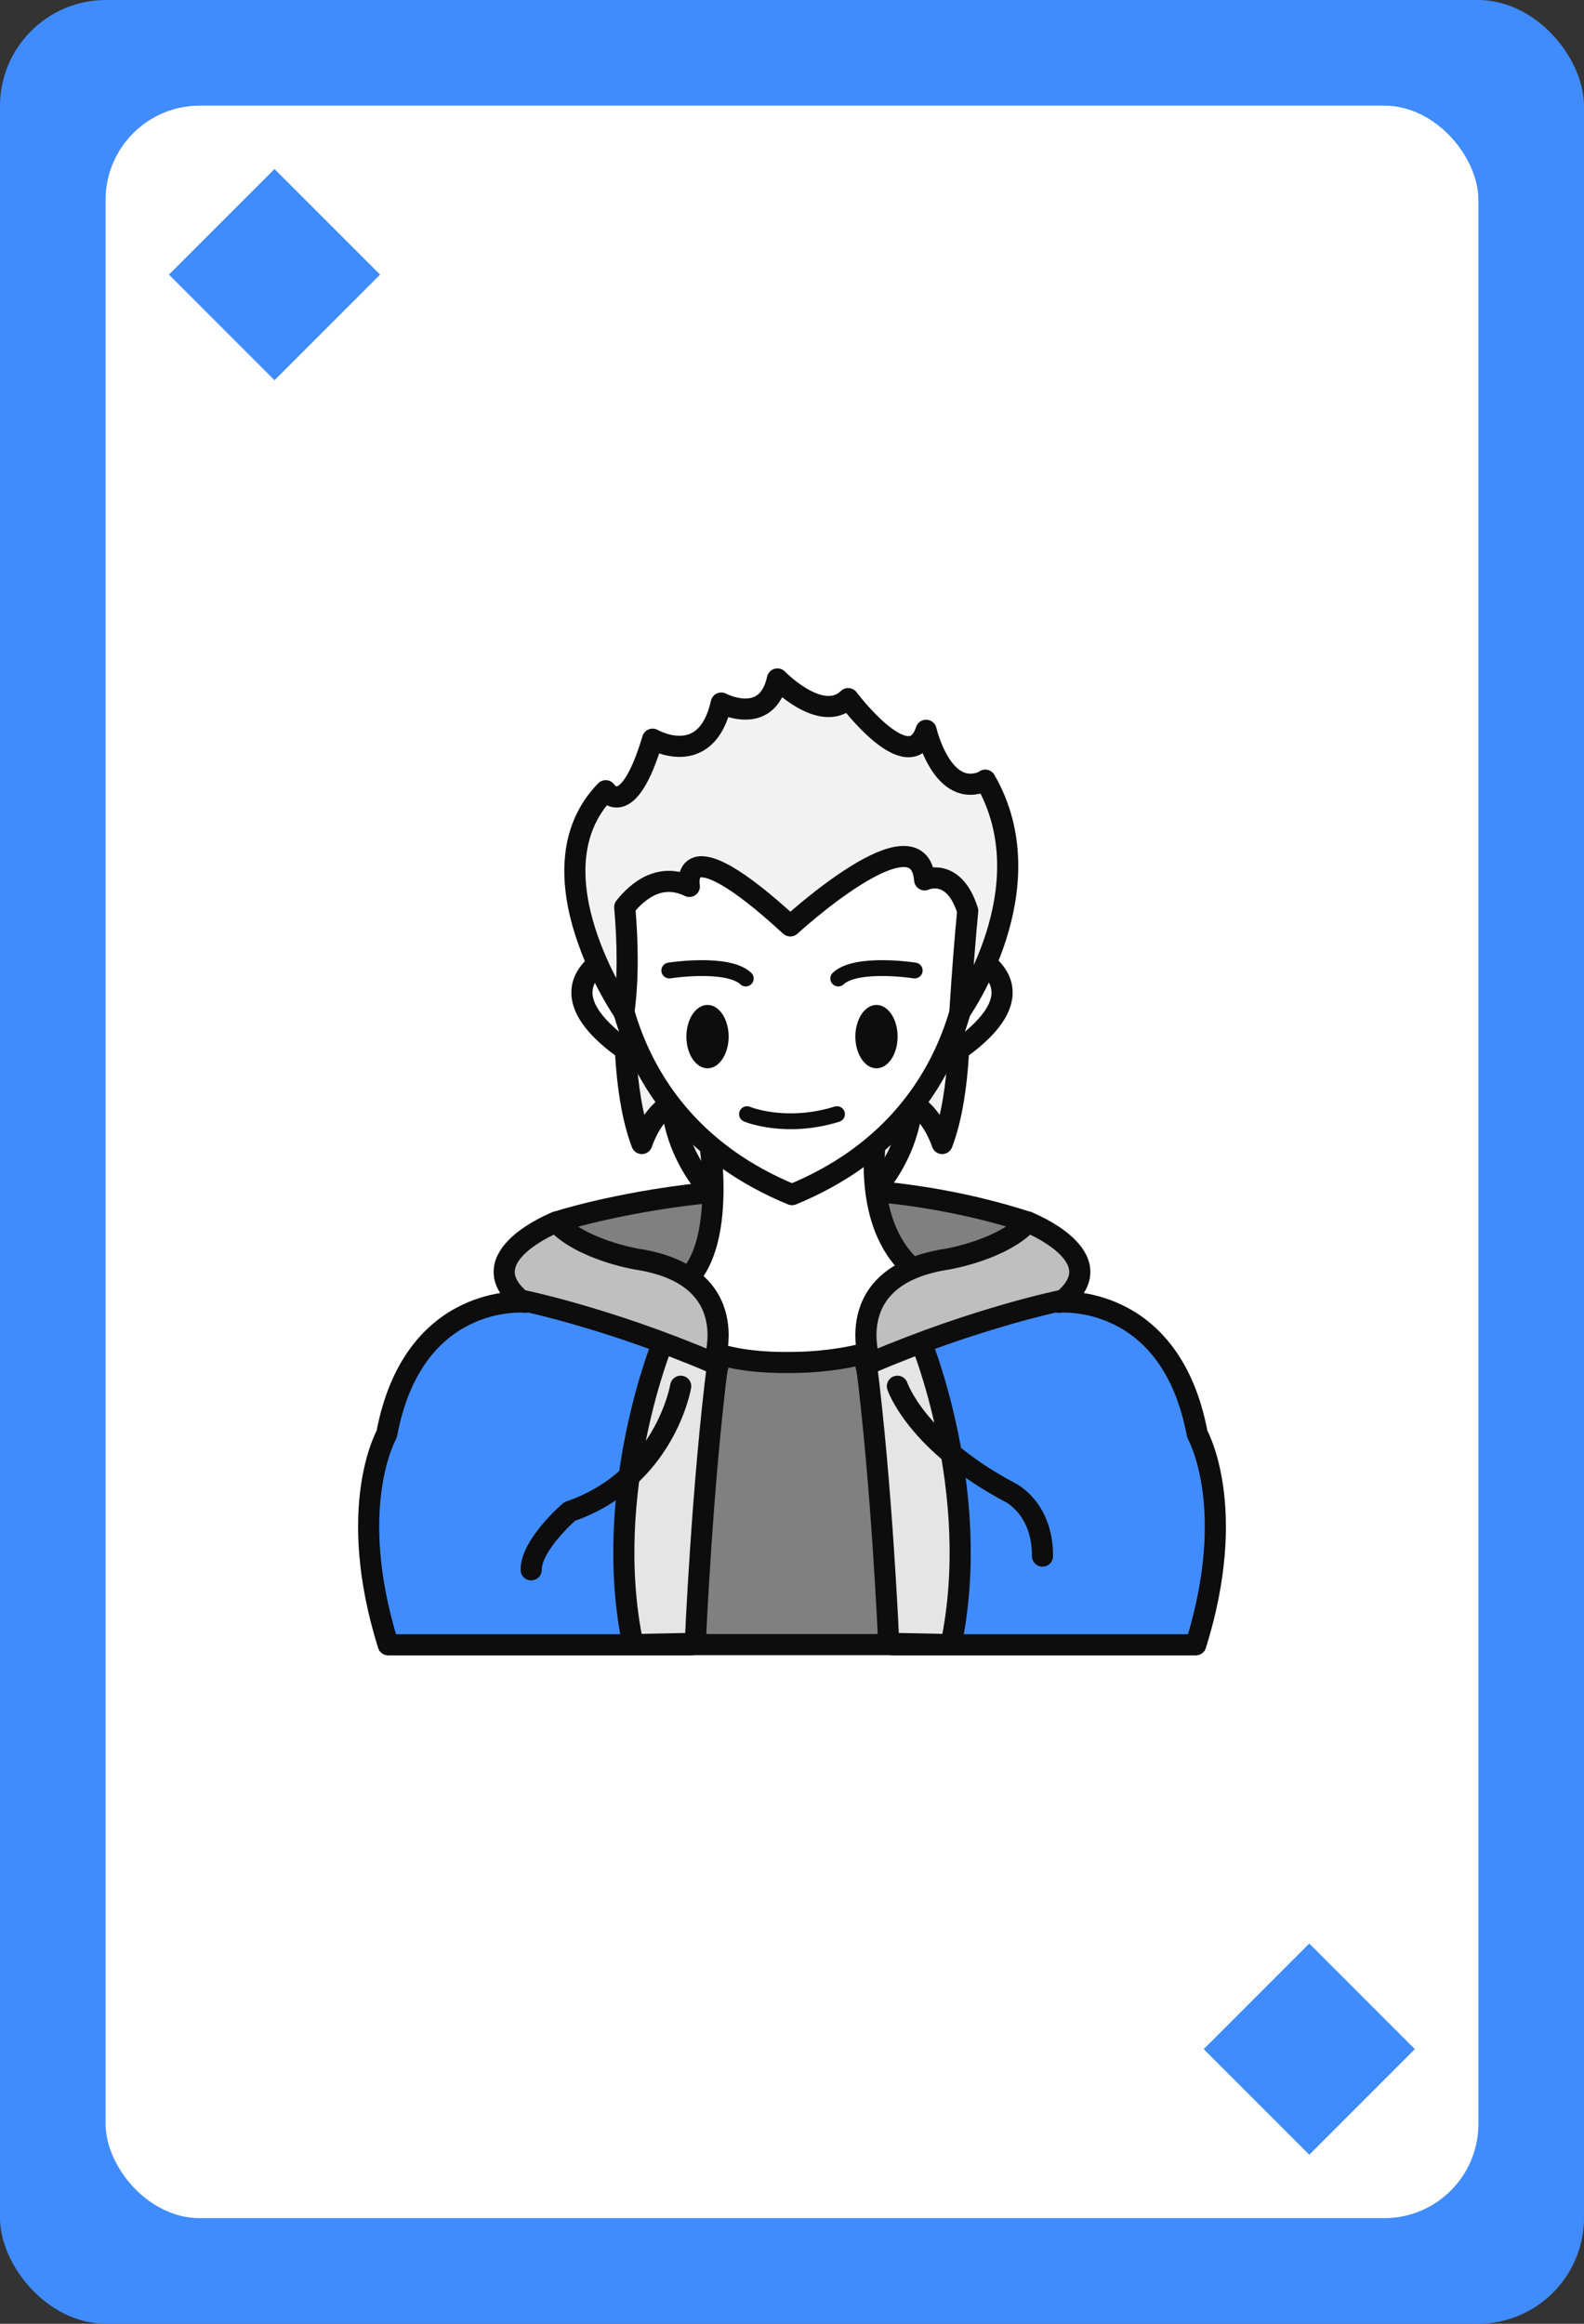 <?xml version="1.0" encoding="UTF-8"?>
<svg xmlns="http://www.w3.org/2000/svg" viewBox="0 0 75 110">
  <rect x="0" y="0" width="75" height="110" fill="#333333" stroke="none"/>
  <defs>
    <style>
      .cls-1, .cls-2, .cls-3, .cls-4, .cls-5, .cls-6, .cls-7, .cls-8 {
        stroke: #0d0d0d;
        stroke-linecap: round;
        stroke-linejoin: round;
      }

      .cls-1, .cls-9 {
        fill: #408cff;
      }

      .cls-2 {
        fill: gray;
      }

      .cls-3 {
        fill: #bfbfbf;
      }

      .cls-4 {
        fill: #e5e5e5;
      }

      .cls-5, .cls-10 {
        fill: #fff;
      }

      .cls-6, .cls-7 {
        fill: none;
      }

      .cls-7 {
        stroke-width: .75px;
      }

      .cls-8 {
        fill: #f2f2f2;
      }

      .cls-9, .cls-11, .cls-10 {
        stroke-width: 0px;
      }

      .cls-11 {
        fill: #0d0d0d;
      }
    </style>
  </defs>
  <g id="Base">
    <rect class="cls-9" width="75" height="110" rx="5.02" ry="5.02"/>
    <rect class="cls-10" x="5" y="5" width="65" height="100" rx="4.46" ry="4.46"/>
    <rect class="cls-9" x="9.46" y="9.46" width="7.07" height="7.07" transform="translate(-5.38 13) rotate(-45)"/>
    <rect class="cls-9" x="58.46" y="93.46" width="7.07" height="7.07" transform="translate(-50.43 72.25) rotate(-45)"/>
  </g>
  <g id="People">
    <g>
      <path class="cls-8" d="m29.59,47.85s-.15,3.8.8,6.28c0,0,.47-1.48,1.43-1.87,0,0,.01,2.02,1.75,4.07,0,0,2.37-7.85-3.98-8.48Z"/>
      <path class="cls-8" d="m45.41,47.85s.15,3.8-.8,6.28c0,0-.47-1.48-1.43-1.87,0,0-.01,2.02-1.75,4.07,0,0-2.37-7.85,3.98-8.48Z"/>
      <path class="cls-5" d="m29.24,45.07s-4.26,1.58.76,4.89l-.76-4.89Z"/>
      <polygon class="cls-2" points="29.98 77.85 45.02 77.85 43.58 63.44 31.42 63.44 29.98 77.85"/>
      <path class="cls-5" d="m45.76,45.07s4.26,1.58-.76,4.89l.76-4.89Z"/>
      <path class="cls-1" d="m24.86,61.64s-5.29-.49-6.55,6.25c0,0-1.97,3.44.07,9.97h14.34s-.86-4.92,1.28-13.23c0,0-3.51-4.24-9.14-2.98Z"/>
      <path class="cls-1" d="m50.14,61.64s5.29-.49,6.55,6.25c0,0,1.97,3.44-.07,9.97h-14.34s.86-4.92-1.28-13.23c0,0,3.51-4.24,9.14-2.98Z"/>
      <path class="cls-2" d="m26.33,57.85s11.06-3.64,22.34,0c0,0,.23,3.42-10.92,3.34,0,0-9.74.62-11.42-3.34Z"/>
      <path class="cls-5" d="m33.62,54.24s.96,6.18-2.18,6.93c0,0-.54,3.5,6.27,3.32,0,0,6.57.03,6.94-3.65,0,0-3.62-.73-3.23-6.64l-7.81.03Z"/>
      <path class="cls-5" d="m46,43.85c0-4.69-3.81-8.5-8.5-8.5s-8.5,3.81-8.5,8.5c0,0-.62,8.95,8.5,12.7,9.12-3.75,8.5-12.7,8.5-12.7Z"/>
      <path class="cls-4" d="m43.58,63.44s2.97,7.16,1.45,14.41l-2.95-.06s-.32-7.47-1.07-13.32l2.58-1.02Z"/>
      <path class="cls-4" d="m31.42,63.44s-2.97,7.16-1.45,14.41l2.95-.06s.32-7.47,1.07-13.32l-2.58-1.02Z"/>
      <path class="cls-3" d="m41.21,64.53s-1.53-4.15,3.66-4.93c0,0,2.6-.44,3.8-1.75,0,0,4.13,1.63,1.68,3.69,0,0-4.06.81-9.14,2.98Z"/>
      <path class="cls-3" d="m33.79,64.53s1.53-4.15-3.66-4.93c0,0-2.6-.44-3.8-1.75,0,0-4.13,1.63-1.68,3.69,0,0,4.06.81,9.14,2.98Z"/>
      <path class="cls-6" d="m42.49,65.62s.89,2.67,5.34,5.03c0,0,1.54.73,1.53,3.01"/>
      <path class="cls-6" d="m32.23,65.62s-.73,4.37-5.26,5.93c0,0-1.82,1.56-1.82,2.76"/>
      <path class="cls-8" d="m46.66,36.95h0c-2.05.96-2.81-2.38-2.81-2.38-.78,2.39-3.69-1.5-3.69-1.5-1.27,1.22-3.35-.93-3.35-.93-.5,2.28-2.66,1.14-2.66,1.14-.71,3.18-3.25,1.71-3.25,1.71-1.19,3.99-2.22,2.44-2.22,2.44-3.73,3.83.86,10.48.86,10.48.22-1.6.18-3.35.04-4.97.61-.77,1.68-1.65,3.06-.98,0,0-.56-3.04,4.78,1.87,0,0,6.09-5.6,6.36-2.18,0,0,1.38-.65,2.04,1.47-.12,1.26-.25,2.83-.37,4.78,0,0,4.16-5.85,1.2-10.97Z"/>
    </g>
    <ellipse class="cls-11" cx="33.5" cy="49.07" rx="1" ry="1.5"/>
    <ellipse class="cls-11" cx="41.5" cy="49.07" rx="1" ry="1.5"/>
    <path class="cls-7" d="m35.37,52.74s1.81.76,4.26,0"/>
    <path class="cls-7" d="m31.69,45.94s2.75-.43,3.62.38"/>
    <path class="cls-7" d="m43.31,45.94s-2.75-.43-3.62.38"/>
  </g>
</svg>